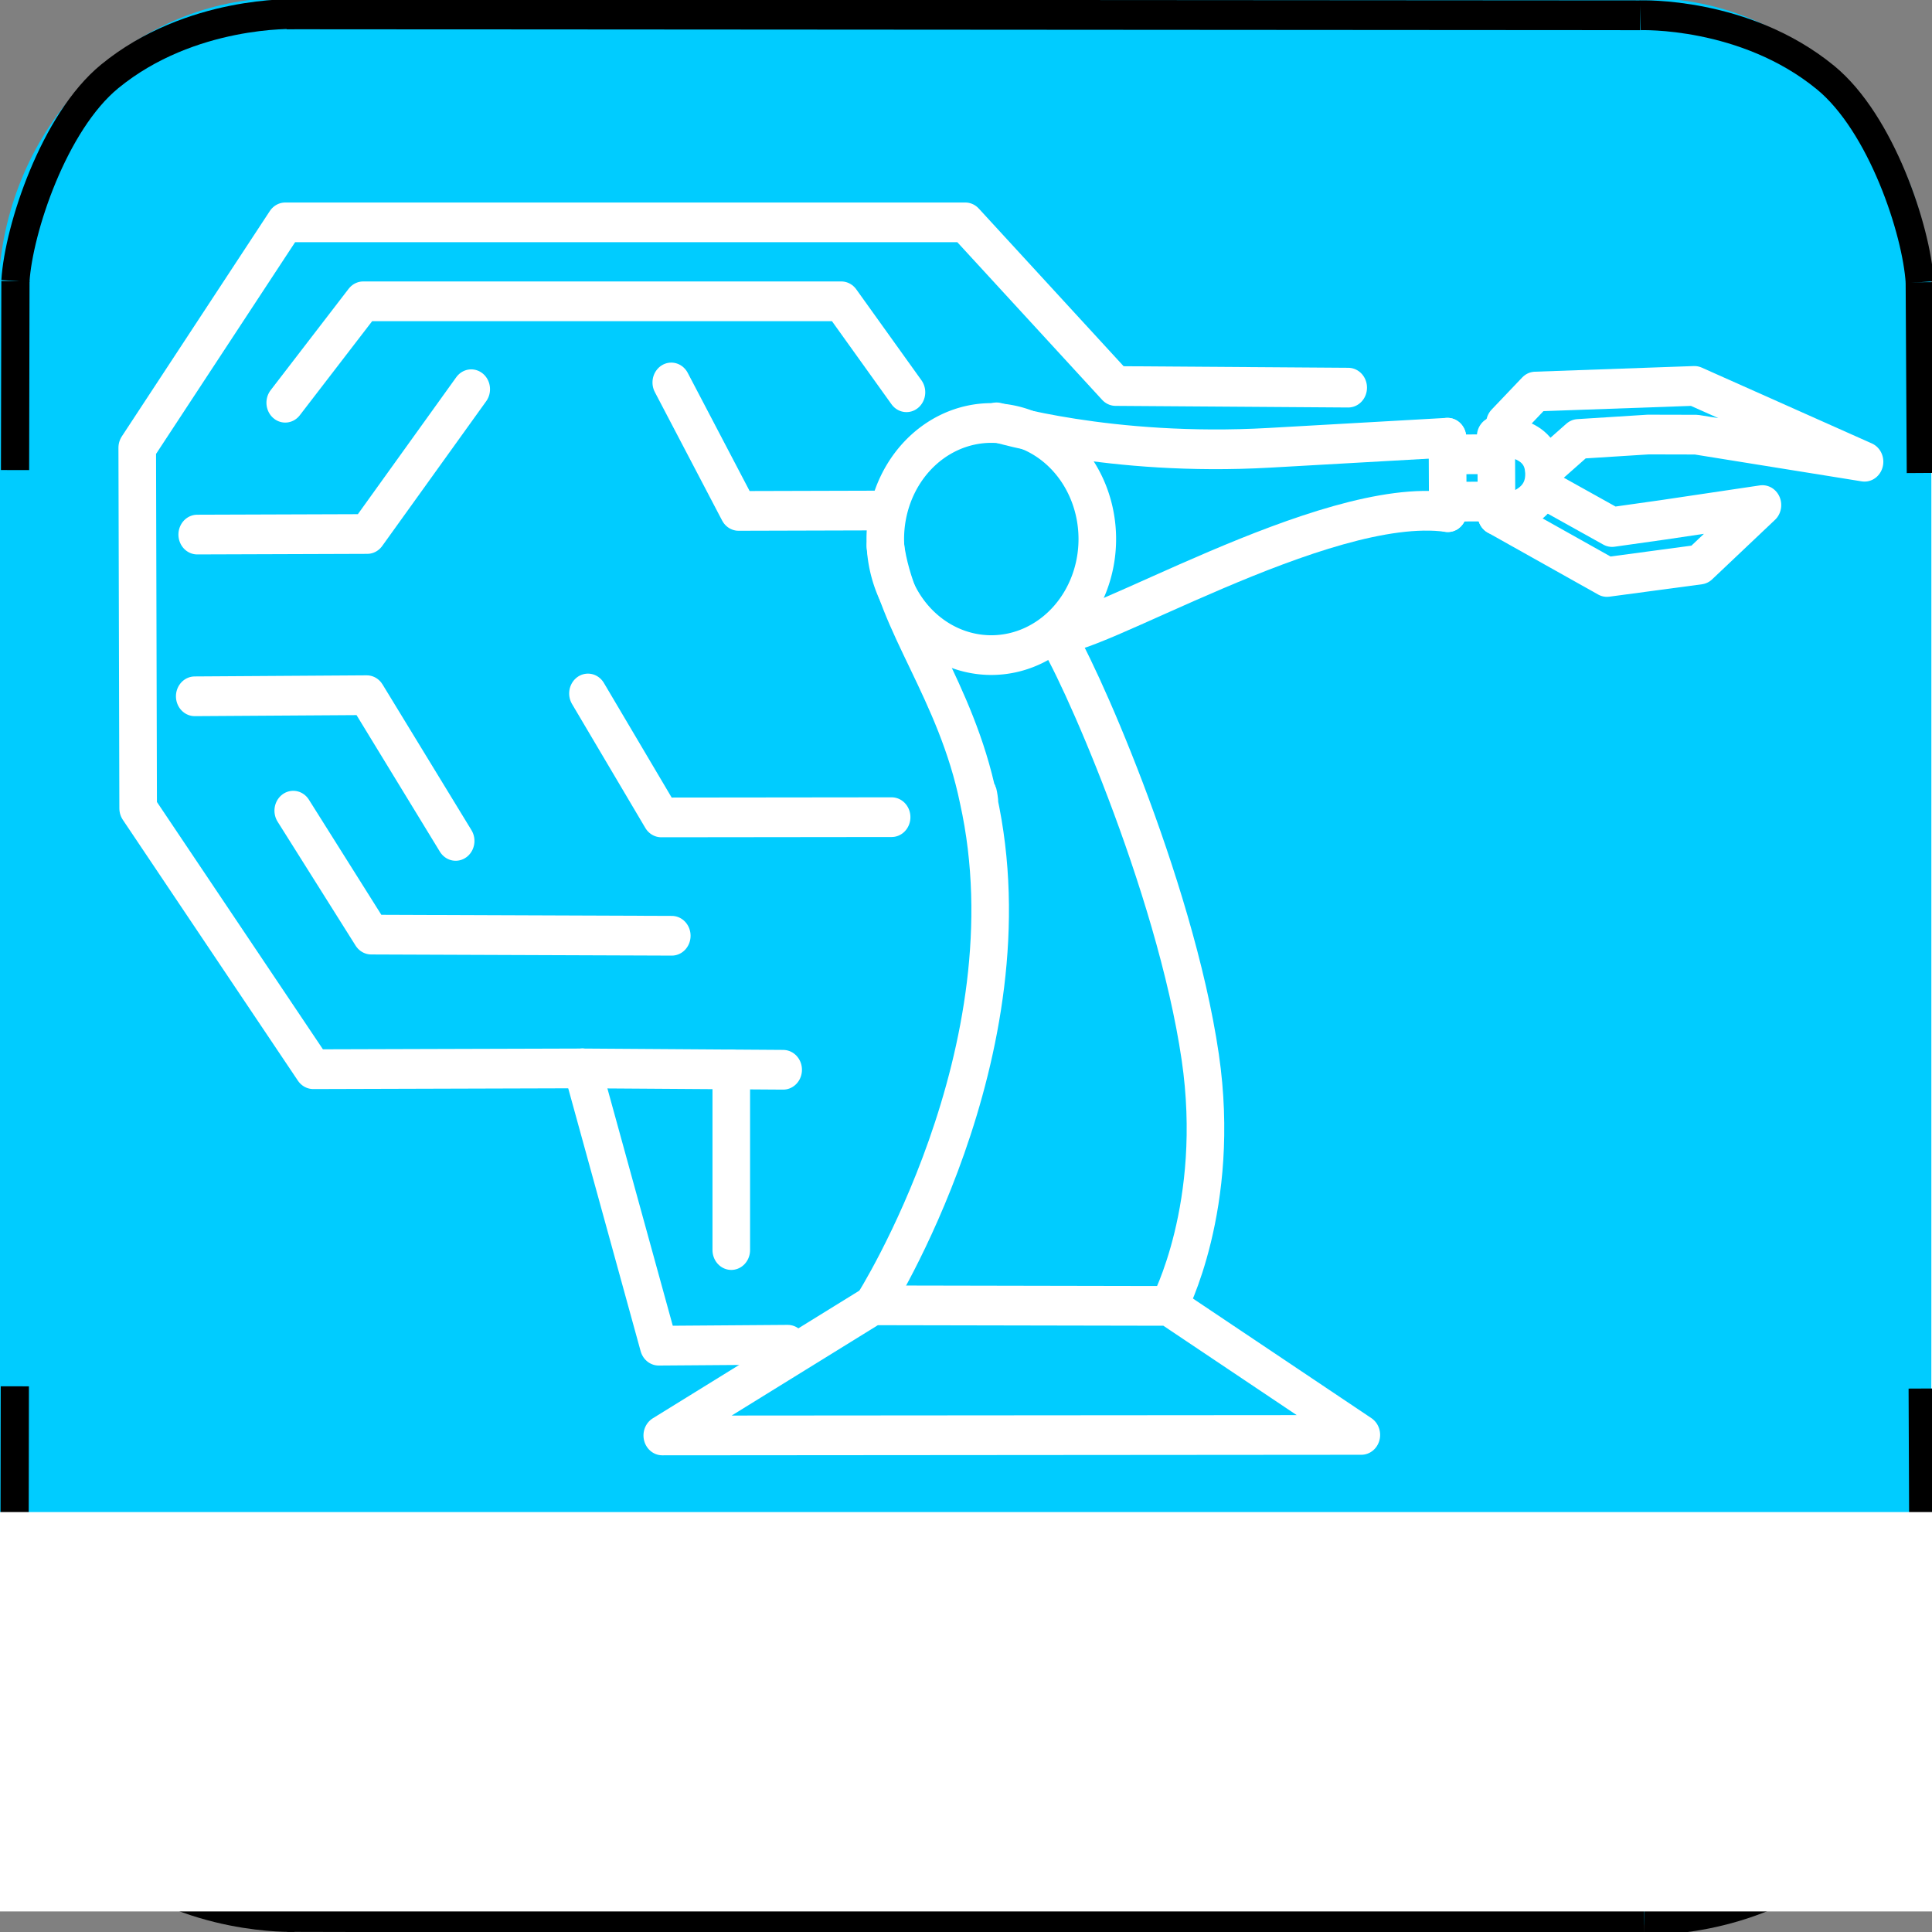 <?xml version="1.0" encoding="UTF-8" standalone="no"?>
<!-- Created with Inkscape (http://www.inkscape.org/) -->

<svg
   xmlns:dc="http://purl.org/dc/elements/1.1/"
   xmlns:cc="http://creativecommons.org/ns#"
   xmlns:rdf="http://www.w3.org/1999/02/22-rdf-syntax-ns#"
   xmlns:svg="http://www.w3.org/2000/svg"
   xmlns="http://www.w3.org/2000/svg"
   xmlns:sodipodi="http://sodipodi.sourceforge.net/DTD/sodipodi-0.dtd"
   xmlns:inkscape="http://www.inkscape.org/namespaces/inkscape"
   width="1000"
   height="1000"
   viewBox="0 0 264.583 264.583"
   version="1.1"
   id="svg8"
   inkscape:version="0.92.4 (5da689c313, 2019-01-14)"
   sodipodi:docname="BotsIA-logo-with-border.svg"
   inkscape:export-filename="C:\Users\cesar\Desktop\technologies-webpage\images\BotsIA-main-logo-border.png"
   inkscape:export-xdpi="95.907372"
   inkscape:export-ydpi="95.907372">
  <rect x="0" y="0" width="264.583" height="264.583" fill="#808080" stroke="none"/>
  <defs
     id="defs2" />
  <sodipodi:namedview
     id="base"
     pagecolor="#ffffff"
     bordercolor="#666666"
     borderopacity="1.0"
     inkscape:pageopacity="0.0"
     inkscape:pageshadow="2"
     inkscape:zoom="0.64"
     inkscape:cx="239.67233"
     inkscape:cy="430.83947"
     inkscape:document-units="mm"
     inkscape:current-layer="layer2"
     showgrid="false"
     inkscape:window-width="1920"
     inkscape:window-height="1057"
     inkscape:window-x="1912"
     inkscape:window-y="-8"
     inkscape:window-maximized="1"
     units="px" />
  <g
     inkscape:label="Layer 1"
     inkscape:groupmode="layer"
     id="layer1"
     transform="translate(0,-32.417)">
    <g
       id="g889"
       transform="matrix(3.695,0,0,3.904,2.237,-773.528)"
       style="stroke-width:0.263">
      <g
         inkscape:label="underbackground"
         id="layer3"
         style="stroke-width:0.263" />
      <g
         transform="translate(0,-32.417)"
         id="layer1-6"
         inkscape:label="Layer 1"
         style="stroke-width:0.263">
        <g
           transform="translate(0,11.25)"
           inkscape:label="background"
           id="layer2"
           inkscape:groupmode="layer"
           style="stroke-width:0.263">
          <flowRoot
             transform="matrix(0.265,0,0,0.265,0,21.167)"
             style="font-style:normal;font-variant:normal;font-weight:bold;font-stretch:normal;font-size:192px;line-height:127.559px;font-family:'HoloLens MDL2 Assets';-inkscape-font-specification:'HoloLens MDL2 Assets Bold';text-align:center;letter-spacing:0px;word-spacing:0px;text-anchor:middle;fill:#ffffff;fill-opacity:1;stroke:none;stroke-width:0.263"
             id="flowRoot886"
             xml:space="preserve"><flowRegion
               style="font-style:normal;font-variant:normal;font-weight:bold;font-stretch:normal;font-size:192px;line-height:127.559px;font-family:'HoloLens MDL2 Assets';-inkscape-font-specification:'HoloLens MDL2 Assets Bold';text-align:center;text-anchor:middle;fill:#ffffff;fill-opacity:1;stroke-width:0.263"
               id="flowRegion888"><rect
                 style="font-style:normal;font-variant:normal;font-weight:bold;font-stretch:normal;font-size:192px;line-height:127.559px;font-family:'HoloLens MDL2 Assets';-inkscape-font-specification:'HoloLens MDL2 Assets Bold';text-align:center;text-anchor:middle;fill:#ffffff;fill-opacity:1;stroke-width:0.263"
                 y="838.571"
                 x="65.714"
                 height="125.714"
                 width="898.571"
                 id="rect890" /></flowRegion><flowPara
               id="flowPara892"
               style="stroke-width:0.263">BotsIA</flowPara></flowRoot>          <path
             style="fill:#00ccff;fill-opacity:1;stroke:#00ccff;stroke-width:21.062;stroke-linecap:round;stroke-linejoin:round;stroke-miterlimit:4;stroke-dasharray:none;stroke-opacity:1"
             d="m 9.859,238.069 50.587,0.004 -1.1e-4,3.418 -0.001,43.111 -50.596,-0.003 z"
             id="path891"
             inkscape:connector-curvature="0"
             inkscape:export-filename="C:\Users\cesar\Desktop\technologies-webpage\images\BotsIA-main-logo.png"
             inkscape:export-xdpi="95.907372"
             inkscape:export-ydpi="95.907372"
             sodipodi:nodetypes="cccccc" />
          <path
             style="fill:none;stroke:#000000;stroke-width:1.045;stroke-linecap:butt;stroke-linejoin:miter;stroke-miterlimit:4;stroke-dasharray:none;stroke-opacity:1"
             d="m 10.327,228.103 c 0,0 -3.872,-0.14 -6.868,2.185 -2.067,1.604 -3.372,5.353 -3.493,7.178"
             id="path896"
             inkscape:connector-curvature="0"
             sodipodi:nodetypes="csc" />
          <path
             inkscape:connector-curvature="0"
             id="path910"
             d="m 10.021,228.112 50.165,0.032"
             style="fill:none;stroke:#000000;stroke-width:1.045;stroke-linecap:butt;stroke-linejoin:miter;stroke-miterlimit:4;stroke-dasharray:none;stroke-opacity:1"
             sodipodi:nodetypes="cc" />
          <path
             sodipodi:nodetypes="csc"
             inkscape:connector-curvature="0"
             id="path978"
             d="m 10.29,294.852 c 0,0 -3.872,0.14 -6.868,-2.185 -2.067,-1.604 -3.372,-5.353 -3.493,-7.178"
             style="fill:none;stroke:#000000;stroke-width:1.045;stroke-linecap:butt;stroke-linejoin:miter;stroke-miterlimit:4;stroke-dasharray:none;stroke-opacity:1" />
          <path
             sodipodi:nodetypes="csc"
             inkscape:connector-curvature="0"
             id="path982"
             d="m 60.186,228.144 c 0,0 3.872,-0.14 6.868,2.185 2.067,1.604 3.372,5.353 3.493,7.178"
             style="fill:none;stroke:#000000;stroke-width:1.045;stroke-linecap:butt;stroke-linejoin:miter;stroke-miterlimit:4;stroke-dasharray:none;stroke-opacity:1" />
          <path
             sodipodi:nodetypes="cc"
             style="fill:none;stroke:#000000;stroke-width:1.045;stroke-linecap:butt;stroke-linejoin:miter;stroke-miterlimit:4;stroke-dasharray:none;stroke-opacity:1"
             d="m 10.043,294.852 50.293,0.11"
             id="path984"
             inkscape:connector-curvature="0" />
          <path
             style="fill:none;stroke:#000000;stroke-width:1.045;stroke-linecap:butt;stroke-linejoin:miter;stroke-miterlimit:4;stroke-dasharray:none;stroke-opacity:1"
             d="m 70.546,237.508 0.041,6.692"
             id="path834"
             inkscape:connector-curvature="0"
             sodipodi:nodetypes="cc" />
          <path
             inkscape:connector-curvature="0"
             id="path838"
             d="m -0.033,237.467 -0.015,6.63"
             style="fill:none;stroke:#000000;stroke-width:1.045;stroke-linecap:butt;stroke-linejoin:miter;stroke-miterlimit:4;stroke-dasharray:none;stroke-opacity:1"
             sodipodi:nodetypes="cc" />
          <path
             style="fill:none;stroke:#000000;stroke-width:1.045;stroke-linecap:butt;stroke-linejoin:miter;stroke-miterlimit:4;stroke-dasharray:none;stroke-opacity:1"
             d="m -0.056,276.238 -0.015,9.25"
             id="path840"
             inkscape:connector-curvature="0"
             sodipodi:nodetypes="cc" />
          <path
             style="fill:none;stroke:#000000;stroke-width:1.045;stroke-linecap:butt;stroke-linejoin:miter;stroke-miterlimit:4;stroke-dasharray:none;stroke-opacity:1"
             d="m 60.336,294.962 c 0,0 3.872,0.14 6.868,-2.185 2.067,-1.604 3.372,-5.353 3.493,-7.178"
             id="path842"
             inkscape:connector-curvature="0"
             sodipodi:nodetypes="csc" />
          <path
             inkscape:connector-curvature="0"
             id="path844"
             d="m 70.655,276.316 0.041,9.454"
             style="fill:none;stroke:#000000;stroke-width:1.045;stroke-linecap:butt;stroke-linejoin:miter;stroke-miterlimit:4;stroke-dasharray:none;stroke-opacity:1"
             sodipodi:nodetypes="cc"
             inkscape:export-xdpi="95.907372"
             inkscape:export-ydpi="95.907372" />
        </g>
        <path
           style="fill:none;fill-opacity:1;stroke:#ffffff;stroke-width:1.393;stroke-linecap:round;stroke-linejoin:round;stroke-miterlimit:4.25;stroke-dasharray:none;stroke-opacity:1"
           d="m 9.966,252.985 2.891,-3.558 h 17.718 l 2.416,3.191"
           id="path985" />
        <path
           style="fill:none;fill-opacity:1;stroke:#ffffff;stroke-width:1.393;stroke-linecap:round;stroke-linejoin:round;stroke-miterlimit:4.25;stroke-dasharray:none;stroke-opacity:1"
           d="m 24.274,252.274 2.494,4.506 5.331,-0.014"
           id="path983" />
        <path
           style="fill:none;fill-opacity:1;stroke:#ffffff;stroke-width:1.393;stroke-linecap:round;stroke-linejoin:round;stroke-miterlimit:4.25;stroke-dasharray:none;stroke-opacity:1"
           d="m 21.186,263.184 2.717,4.348 8.538,-0.009"
           id="path981" />
        <path
           style="fill:none;fill-opacity:1;stroke:#ffffff;stroke-width:1.393;stroke-linecap:round;stroke-linejoin:round;stroke-miterlimit:4.25;stroke-dasharray:none;stroke-opacity:1"
           d="m 6.704,257.61 6.301,-0.02 3.855,-5.079"
           id="path979" />
        <path
           style="fill:none;fill-opacity:1;stroke:#ffffff;stroke-width:1.393;stroke-linecap:round;stroke-linejoin:round;stroke-miterlimit:4.25;stroke-dasharray:none;stroke-opacity:1"
           d="m 6.612,263.283 6.375,-0.039 3.296,5.112"
           id="path976" />
        <path
           style="fill:none;fill-opacity:1;stroke:#ffffff;stroke-width:1.393;stroke-linecap:round;stroke-linejoin:round;stroke-miterlimit:4.25;stroke-dasharray:none;stroke-opacity:1"
           d="m 10.263,267.295 2.891,4.348 11.139,0.04"
           id="path974" />
        <path
           style="fill:none;fill-opacity:1;stroke:#ffffff;stroke-width:1.393;stroke-linecap:round;stroke-linejoin:round;stroke-miterlimit:4.25;stroke-dasharray:none;stroke-opacity:1"
           d="m 56.714,256.065 2.429,1.281 1.9,-0.254 3.673,-0.517 -2.329,2.087 -3.434,0.436 -4.093,-2.173"
           id="path972" />
        <path
           style="fill:none;fill-opacity:1;stroke:#ffffff;stroke-width:1.393;stroke-linecap:round;stroke-linejoin:round;stroke-miterlimit:4.25;stroke-dasharray:none;stroke-opacity:1"
           d="m 55.169,253.72 1.134,-1.127 5.892,-0.198 6.305,2.66 -6.239,-0.95 -1.778,-0.004 -2.589,0.155 -1.274,1.067"
           id="path970" />
        <path
           style="fill:none;fill-opacity:1;stroke:#ffffff;stroke-width:1.393;stroke-linecap:round;stroke-linejoin:round;stroke-miterlimit:4.25;stroke-dasharray:none;stroke-opacity:1"
           d="m 54.848,254.313 0.013,2.612 c 0,0 1.786,-0.052 1.759,-1.464 -0.026,-1.411 -1.792,-1.295 -1.792,-1.295"
           id="path968" />
        <path
           style="fill:none;fill-opacity:1;stroke:#ffffff;stroke-width:1.393;stroke-linecap:round;stroke-linejoin:round;stroke-miterlimit:4.25;stroke-dasharray:none;stroke-opacity:1"
           d="m 53.11,256.456 1.348,-0.005"
           id="path966" />
        <path
           style="fill:none;fill-opacity:1;stroke:#ffffff;stroke-width:1.393;stroke-linecap:round;stroke-linejoin:round;stroke-miterlimit:4.25;stroke-dasharray:none;stroke-opacity:1"
           d="m 53.149,254.797 1.32,-0.005"
           id="path964" />
        <path
           style="fill:none;fill-opacity:1;stroke:#ffffff;stroke-width:1.393;stroke-linecap:round;stroke-linejoin:round;stroke-miterlimit:4.25;stroke-dasharray:none;stroke-opacity:1"
           d="m 53.042,254.212 0.013,2.612"
           id="path962" />
        <path
           style="fill:none;fill-opacity:1;stroke:#ffffff;stroke-width:1.393;stroke-linecap:round;stroke-linejoin:round;stroke-miterlimit:4.25;stroke-dasharray:none;stroke-opacity:1"
           d="m 26.498,276.375 v 6.334"
           id="path960" />
        <path
           style="fill:none;fill-opacity:1;stroke:#ffffff;stroke-width:1.393;stroke-linecap:round;stroke-linejoin:round;stroke-miterlimit:4.25;stroke-dasharray:none;stroke-opacity:1"
           d="m 42.714,284.667 c 0,0 1.972,-3.503 1.166,-8.724 -0.94,-6.081 -4.651,-13.916 -5.397,-14.869"
           id="path958" />
        <path
           style="fill:none;fill-opacity:1;stroke:#ffffff;stroke-width:1.393;stroke-linecap:round;stroke-linejoin:round;stroke-miterlimit:4.25;stroke-dasharray:none;stroke-opacity:1"
           d="m 38.483,261.075 c 1.081,0.353 10.004,-4.86 14.572,-4.251"
           id="path956" />
        <path
           style="fill:none;fill-opacity:1;stroke:#ffffff;stroke-width:1.393;stroke-linecap:round;stroke-linejoin:round;stroke-miterlimit:4.25;stroke-dasharray:none;stroke-opacity:1"
           d="m 36.332,253.673 c 0,0 4.18,1.21 10.108,0.893 l 6.602,-0.354"
           id="path954" />
        <path
           style="fill:none;fill-opacity:1;stroke:#ffffff;stroke-width:1.393;stroke-linecap:round;stroke-linejoin:round;stroke-miterlimit:4.25;stroke-dasharray:none;stroke-opacity:1"
           d="m 40.064,257.767 a 3.929,4.071 0 0 1 -3.929,4.071 3.929,4.071 0 0 1 -3.929,-4.071 3.929,4.071 0 0 1 3.929,-4.071 3.929,4.071 0 0 1 3.929,4.071 z"
           id="path952" />
        <path
           style="fill:none;fill-opacity:1;stroke:#ffffff;stroke-width:1.393;stroke-linecap:round;stroke-linejoin:round;stroke-miterlimit:4.25;stroke-dasharray:none;stroke-opacity:1"
           d="m 31.743,284.647 c 0,0 5.989,-8.904 3.913,-17.758 -0.058,-0.622 0.122,0.56 0,0 -0.833,-3.831 -3.082,-6.199 -3.446,-8.878"
           id="path950" />
        <path
           style="fill:none;fill-opacity:1;stroke:#ffffff;stroke-width:1.393;stroke-linecap:round;stroke-linejoin:round;stroke-miterlimit:4.25;stroke-dasharray:none;stroke-opacity:1"
           d="m 23.94,289.212 7.803,-4.565 10.972,0.02 7.135,4.526 z"
           id="path948" />
        <path
           style="fill:none;fill-opacity:1;stroke:#ffffff;stroke-width:1.393;stroke-linecap:round;stroke-linejoin:round;stroke-miterlimit:4.25;stroke-dasharray:none;stroke-opacity:1"
           d="m 20.977,276.336 7.444,0.048"
           id="path946" />
        <path
           style="fill:none;fill-opacity:1;stroke:#ffffff;stroke-width:1.393;stroke-linecap:round;stroke-linejoin:round;stroke-miterlimit:4.25;stroke-dasharray:none;stroke-opacity:1"
           d="m 20.977,276.336 -9.973,0.028 -6.489,-9.151 -0.034,-12.649 5.486,-7.906 H 35.171 l 5.572,5.741 8.62,0.057"
           id="path944"
           inkscape:connector-curvature="0"
           sodipodi:nodetypes="cccccccc" />
        <path
           style="fill:none;fill-opacity:1;stroke:#ffffff;stroke-width:1.393;stroke-linecap:round;stroke-linejoin:round;stroke-miterlimit:4.25;stroke-dasharray:none;stroke-opacity:1"
           d="m 28.592,286.03 -4.784,0.033 -2.831,-9.727"
           id="path4596" />
        <flowRoot
           inkscape:export-ydpi="95.907372"
           inkscape:export-xdpi="95.907372"
           inkscape:export-filename="C:\Users\cesar\Desktop\technologies-webpage\images\BotsIA-main-logo-3.png"
           transform="matrix(0.067,0,0,0.061,-9.239,240.344)"
           style="font-style:normal;font-variant:normal;font-weight:normal;font-stretch:normal;font-size:192px;line-height:1.25;font-family:Tahoma;-inkscape-font-specification:Tahoma;text-align:center;letter-spacing:0px;word-spacing:0px;text-anchor:middle;fill:#ffffff;fill-opacity:1;stroke:#ffffff;stroke-width:1.092;stroke-opacity:1"
           id="flowRoot894"
           xml:space="preserve"><flowRegion
             style="font-style:normal;font-variant:normal;font-weight:normal;font-stretch:normal;font-size:192px;font-family:Tahoma;-inkscape-font-specification:Tahoma;text-align:center;text-anchor:middle;fill:#ffffff;fill-opacity:1;stroke:#ffffff;stroke-width:1.092;stroke-opacity:1"
             id="flowRegion896"><rect
               style="font-style:normal;font-variant:normal;font-weight:normal;font-stretch:normal;font-size:192px;font-family:Tahoma;-inkscape-font-specification:Tahoma;text-align:center;text-anchor:middle;fill:#ffffff;fill-opacity:1;stroke:#ffffff;stroke-width:1.092;stroke-opacity:1"
               y="845.714"
               x="68.571"
               height="228.571"
               width="1262.857"
               id="rect898" /></flowRegion><flowPara
             id="flowPara900"
             style="fill:#ffffff;fill-opacity:1;stroke:#ffffff;stroke-width:1.092;stroke-opacity:1">BotsIA</flowPara></flowRoot>      </g>
    </g>
  </g>
</svg>
